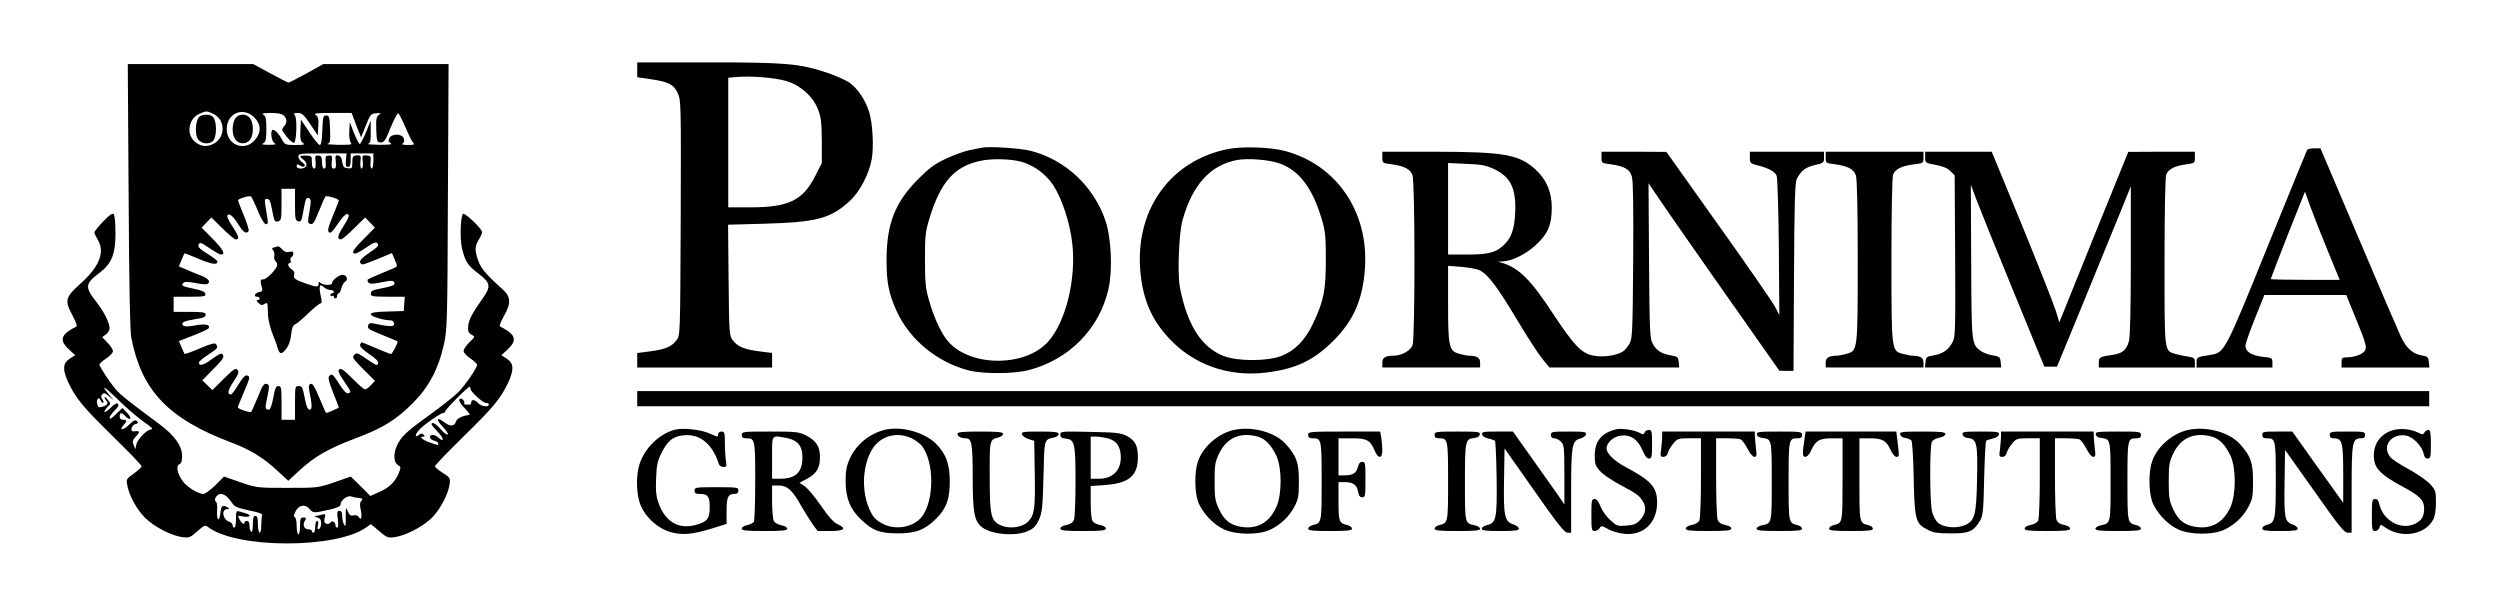 <?xml version="1.0" standalone="no"?>
<!DOCTYPE svg PUBLIC "-//W3C//DTD SVG 20010904//EN"
 "http://www.w3.org/TR/2001/REC-SVG-20010904/DTD/svg10.dtd">
<svg version="1.0" xmlns="http://www.w3.org/2000/svg"
 width="1483pt" height="361pt" viewBox="0 0 1483 361"
 preserveAspectRatio="xMidYMid meet">
<g transform="translate(0,361) scale(0.1,-0.1)"
fill="#000000" stroke="none">
<path d="M3780 3196 l0 -44 75 -11 c112 -16 142 -32 166 -85 19 -44 19 -65 17
-740 -3 -687 -3 -695 -24 -723 -29 -39 -66 -55 -156 -67 l-78 -10 0 -43 0 -43
400 0 400 0 0 43 0 43 -77 10 c-91 12 -128 28 -157 67 -20 27 -21 42 -24 356
l-3 328 218 6 c306 9 388 30 501 132 61 55 116 159 133 250 13 72 6 211 -15
280 -21 69 -67 139 -115 173 -22 16 -83 43 -136 61 -163 54 -242 61 -707 61
l-418 0 0 -44z m885 -67 c85 -26 156 -89 187 -167 19 -49 22 -76 23 -188 l0
-131 -40 -79 c-73 -143 -158 -184 -383 -184 l-132 0 0 384 0 385 48 4 c85 8
233 -4 297 -24z"/>
<path d="M763 2448 c3 -530 8 -802 16 -842 61 -314 221 -481 593 -621 112 -42
189 -89 275 -169 l63 -58 67 62 c91 83 171 129 332 190 161 60 241 109 342
211 92 92 150 201 181 341 21 89 22 123 25 881 l4 787 -371 0 -372 0 -99 -55
c-55 -30 -103 -55 -108 -55 -4 0 -53 25 -108 55 l-101 55 -372 0 -372 0 5
-782z m502 487 c75 -36 74 -144 -2 -180 -40 -19 -77 -13 -110 17 -50 47 -33
136 30 163 41 18 43 18 82 0z m248 -26 c37 -40 37 -88 -2 -131 -62 -69 -166
-28 -166 66 0 97 102 137 168 65z m171 15 c20 -20 20 -43 0 -65 -15 -17 -14
-21 16 -59 18 -22 37 -39 44 -37 15 5 20 145 5 163 -9 11 -6 14 17 14 25 0 36
-10 74 -66 l45 -67 3 54 c3 42 -1 56 -14 66 -15 11 1 13 97 13 l115 0 14 -37
c7 -21 20 -54 28 -73 l14 -35 28 70 c26 66 30 70 61 73 30 3 32 2 16 -10 -15
-11 -17 -26 -15 -88 3 -71 4 -75 27 -75 20 0 28 12 58 88 20 48 40 86 45 85 5
-2 24 -38 41 -79 18 -42 38 -84 46 -93 12 -14 9 -16 -30 -16 -29 0 -39 3 -30
9 8 5 11 16 6 30 -9 29 -70 30 -85 2 -8 -16 -6 -22 7 -30 13 -8 -5 -10 -67
-10 -47 1 -77 3 -67 6 14 4 17 16 16 71 l0 67 -28 -70 c-16 -38 -33 -69 -37
-69 -5 1 -20 31 -34 65 l-25 64 -3 -53 c-2 -31 2 -60 9 -68 10 -12 -1 -14 -72
-13 -46 1 -76 3 -66 6 16 4 17 15 15 86 -3 74 -5 82 -23 82 -18 0 -20 -8 -23
-87 -2 -61 -7 -88 -15 -88 -7 0 -34 34 -62 76 l-50 75 -3 -63 c-2 -50 0 -65
14 -75 15 -11 9 -13 -44 -13 -58 0 -62 2 -77 29 -17 33 -42 61 -56 61 -17 0
-10 -68 9 -79 13 -8 6 -10 -33 -10 -39 0 -46 2 -32 10 14 8 17 24 17 84 0 60
-3 76 -17 84 -14 8 -3 10 44 11 43 0 66 -5 77 -16z m368 -264 c-3 -32 -1 -40
12 -40 12 0 16 10 16 40 l0 40 68 0 67 0 0 -45 c0 -25 -5 -45 -10 -45 -6 0 -9
16 -7 38 3 35 2 38 -23 40 -26 2 -27 0 -23 -38 2 -24 -1 -40 -7 -40 -6 0 -9
16 -7 40 4 38 3 40 -22 38 -23 -2 -26 -7 -26 -41 0 -36 -2 -38 -27 -35 -23 2
-29 9 -33 38 -3 24 -11 36 -24 38 -16 3 -18 -2 -14 -37 3 -32 0 -41 -12 -41
-12 0 -15 9 -12 39 4 36 2 40 -18 38 -19 -1 -21 -6 -18 -39 2 -26 0 -38 -9
-38 -8 0 -13 14 -13 38 0 31 -4 38 -21 39 -19 2 -21 -3 -17 -38 2 -27 0 -39
-9 -39 -8 0 -13 14 -13 38 0 37 -1 38 -35 39 -41 1 -43 -3 -13 -26 13 -11 19
-24 15 -34 -8 -22 -57 -23 -57 -2 0 13 3 13 20 3 27 -17 40 1 13 19 -13 9 -23
24 -23 34 0 18 10 19 143 19 l143 0 -4 -40z m-302 -264 c0 -84 2 -94 19 -99
17 -4 21 4 31 64 12 71 18 83 37 71 8 -5 8 -25 -1 -75 -11 -59 -11 -70 1 -74
19 -8 25 0 58 82 15 39 31 74 36 79 7 8 79 -13 79 -24 0 -3 -16 -43 -35 -89
-33 -78 -36 -101 -15 -101 6 0 26 25 46 55 20 30 43 55 50 55 22 0 17 -16 -21
-76 -34 -53 -37 -74 -12 -74 6 0 41 29 77 65 l66 65 29 -30 29 -30 -69 -70
c-51 -51 -66 -73 -58 -81 8 -8 27 0 71 30 50 34 62 38 72 26 9 -11 0 -21 -49
-54 -41 -28 -58 -46 -55 -56 8 -20 8 -20 105 19 l84 35 16 -37 c9 -20 15 -39
13 -42 -1 -4 -41 -21 -88 -40 -47 -19 -86 -37 -86 -40 1 -25 18 -28 80 -15 67
14 80 13 80 -9 0 -8 -26 -17 -70 -25 -58 -11 -70 -16 -70 -32 0 -17 8 -19 101
-19 l100 0 -3 -42 -3 -43 -97 -3 c-75 -2 -98 -6 -98 -17 0 -12 75 -35 115 -35
18 0 30 -19 18 -31 -6 -6 -35 -4 -76 4 -58 13 -67 13 -72 -1 -8 -21 -3 -24 90
-62 44 -18 81 -33 83 -35 5 -5 -31 -75 -39 -75 -4 0 -44 16 -89 35 -45 19 -83
35 -85 35 -1 0 -5 -7 -9 -15 -3 -10 14 -28 54 -55 41 -28 57 -45 53 -55 -6
-17 -5 -17 -93 42 -31 20 -36 21 -49 8 -14 -13 -8 -23 54 -85 l69 -69 -24 -26
c-13 -14 -28 -25 -35 -25 -6 0 -39 29 -75 65 -48 49 -67 62 -77 54 -10 -9 -4
-23 27 -69 45 -67 45 -66 26 -73 -10 -4 -27 14 -53 54 -40 63 -45 66 -61 47
-7 -9 0 -37 24 -97 19 -47 34 -86 34 -88 0 -3 -69 -33 -75 -33 -2 0 -20 40
-40 89 -28 67 -41 88 -52 84 -11 -4 -13 -14 -9 -37 18 -88 19 -116 3 -116 -11
0 -19 17 -27 58 -16 79 -17 82 -40 82 -19 0 -20 -6 -20 -100 l0 -100 -40 0
-40 0 0 100 c0 90 -2 100 -18 100 -15 0 -21 -13 -31 -70 -8 -42 -18 -70 -25
-70 -21 0 -24 9 -16 48 20 95 20 100 1 105 -15 4 -25 -11 -51 -77 -18 -44 -36
-84 -40 -89 -6 -7 -80 18 -80 27 0 2 16 41 35 86 40 93 40 96 20 103 -9 4 -26
-13 -50 -53 -20 -33 -40 -60 -45 -60 -24 0 -19 26 15 76 30 45 34 58 24 70
-11 13 -23 5 -81 -52 l-68 -68 -30 29 -30 29 66 67 c52 52 64 70 57 83 -8 14
-16 11 -66 -24 -52 -38 -77 -44 -77 -20 0 6 25 26 55 46 58 39 60 41 47 62 -7
10 -29 4 -95 -24 -48 -21 -89 -35 -92 -33 -2 3 -11 21 -19 41 l-15 35 85 33
c47 18 87 37 91 42 13 22 -16 29 -77 18 -46 -8 -66 -8 -74 0 -15 15 5 26 62
35 59 9 72 14 72 31 0 11 -20 14 -95 14 l-95 0 0 45 0 45 96 0 c85 0 95 2 92
17 -2 12 -21 21 -67 30 -72 15 -79 19 -63 35 8 8 27 8 72 -1 33 -7 65 -9 70
-6 22 14 7 33 -37 50 -27 10 -67 27 -90 37 l-42 18 16 38 c8 20 16 38 17 39 1
2 40 -13 86 -33 79 -33 110 -37 110 -15 0 5 -27 26 -60 46 -40 24 -57 41 -53
50 7 21 12 20 70 -20 29 -19 57 -35 62 -35 31 0 16 29 -45 91 l-68 69 29 30
29 30 66 -65 c36 -36 71 -65 77 -65 25 0 21 18 -17 75 -25 37 -36 63 -30 69
12 12 33 -6 67 -60 27 -43 46 -54 58 -34 3 5 -10 48 -30 96 -20 47 -35 87 -33
88 20 14 71 27 78 20 4 -5 23 -44 40 -86 20 -48 39 -78 48 -78 11 0 13 8 8 38
-19 115 -19 112 -3 112 16 0 21 -10 32 -70 12 -63 15 -68 35 -63 18 5 20 14
20 99 l0 94 40 0 40 0 0 -94z"/>
<path d="M1180 2915 c-21 -26 -25 -101 -6 -130 17 -26 57 -33 84 -16 31 19 31
133 0 152 -21 14 -64 10 -78 -6z"/>
<path d="M1396 2908 c-9 -12 -16 -41 -16 -63 0 -53 23 -85 60 -85 37 0 60 32
60 85 0 53 -23 85 -60 85 -18 0 -34 -8 -44 -22z"/>
<path d="M1627 2143 c-14 -4 -16 -8 -6 -19 6 -8 9 -23 6 -34 -3 -10 1 -24 8
-30 8 -6 11 -19 8 -28 -10 -28 -66 -82 -82 -79 -17 2 -19 -13 -7 -50 5 -17 2
-22 -15 -25 -26 -4 -38 -28 -15 -28 9 0 16 -4 16 -10 0 -5 -5 -10 -12 -10 -8
0 -6 -7 5 -17 14 -14 21 -15 36 -6 18 11 19 8 20 -44 0 -49 12 -97 41 -168 5
-11 13 -33 17 -49 12 -39 23 -41 51 -5 15 19 25 48 29 84 4 38 11 56 22 60 9
3 44 32 78 65 34 33 67 60 74 60 7 0 9 10 5 28 -17 75 -12 96 17 67 9 -8 25
-15 36 -15 12 0 21 -4 21 -10 0 -5 -4 -10 -10 -10 -5 0 -10 -5 -10 -11 0 -5 5
-7 10 -4 6 3 10 1 10 -4 0 -6 5 -11 10 -11 6 0 10 7 10 15 0 8 4 15 9 15 5 0
12 13 16 30 4 16 14 34 22 39 21 11 10 41 -15 41 -22 0 -62 -32 -62 -49 0 -15
-53 -14 -68 1 -9 9 -12 8 -12 -5 0 -21 -12 -21 -69 -1 -70 24 -83 33 -76 54 4
13 -1 23 -14 32 -22 13 -29 38 -11 38 5 0 7 6 4 14 -3 8 -1 17 5 21 6 3 11 13
11 22 0 11 -6 14 -24 9 -16 -4 -29 0 -41 14 -10 11 -21 19 -24 19 -3 -1 -14
-3 -24 -6z"/>
<path d="M5825 2734 c-11 -2 -45 -9 -75 -15 -30 -6 -93 -29 -140 -51 -69 -33
-100 -56 -165 -122 -137 -138 -186 -266 -186 -481 0 -133 14 -201 62 -305 77
-165 235 -296 420 -346 85 -23 269 -23 359 0 242 62 423 246 476 484 25 112
16 302 -19 405 -70 203 -237 359 -442 412 -59 16 -251 28 -290 19z m235 -84
c72 -20 143 -72 186 -136 53 -79 101 -225 115 -350 23 -210 -38 -461 -142
-579 -139 -158 -480 -152 -604 11 -38 49 -81 147 -106 239 -19 66 -22 107 -22
235 0 140 2 164 26 243 66 216 146 308 299 342 67 16 186 13 248 -5z"/>
<path d="M7285 2726 c-335 -66 -545 -349 -522 -706 12 -174 62 -298 168 -413
145 -159 356 -235 579 -207 176 21 283 72 400 189 121 121 175 247 187 432 22
333 -168 611 -473 693 -83 23 -253 29 -339 12z m310 -87 c115 -43 193 -149
247 -334 20 -69 23 -102 23 -240 -1 -182 -12 -237 -75 -372 -47 -100 -107
-162 -188 -194 -82 -33 -261 -33 -343 -1 -134 53 -217 185 -260 409 -15 83 -6
318 16 398 59 210 165 326 324 356 68 12 194 1 256 -22z"/>
<path d="M13686 2721 c-3 -5 -109 -265 -236 -577 -251 -620 -254 -626 -337
-639 -82 -13 -83 -14 -83 -45 l0 -30 225 0 225 0 0 29 c0 27 -2 29 -61 35 -64
8 -99 30 -99 66 0 11 25 83 56 160 l56 140 243 0 243 0 62 -152 c51 -125 60
-155 51 -174 -10 -24 -63 -44 -113 -44 -24 0 -28 -4 -28 -30 l0 -30 261 0 260
0 -3 32 c-3 29 -7 33 -39 39 -56 9 -95 43 -127 112 -16 34 -130 299 -253 590
l-224 527 -37 0 c-20 0 -39 -4 -42 -9z m122 -598 l71 -173 -205 0 c-112 0
-204 2 -204 5 0 3 46 121 101 262 l102 256 32 -89 c18 -49 64 -167 103 -261z"/>
<path d="M8200 2676 c0 -33 1 -34 52 -40 79 -11 114 -29 127 -66 15 -44 16
-964 0 -1008 -11 -32 -65 -62 -112 -62 -49 0 -67 -11 -67 -41 l0 -29 290 0
290 0 0 29 c0 29 -18 40 -65 41 -11 0 -37 5 -58 11 -62 17 -67 41 -67 300 l0
222 80 -6 c44 -4 93 -13 109 -21 49 -26 101 -95 216 -286 60 -101 129 -208
153 -237 l43 -53 385 0 385 0 -3 32 c-3 30 -7 33 -47 40 -55 9 -86 29 -108 71
-16 29 -18 74 -21 491 l-3 459 78 -115 c43 -64 218 -314 388 -556 l310 -441
42 -1 42 0 3 558 c2 449 6 562 17 582 26 49 54 69 107 81 52 12 54 13 54 46
l0 33 -220 0 -220 0 0 -35 c0 -32 3 -35 43 -45 68 -17 107 -38 116 -63 5 -13
11 -205 13 -425 l3 -401 -25 48 c-14 27 -164 245 -335 484 l-310 436 -192 1
-193 0 0 -34 c0 -33 1 -34 52 -40 84 -12 115 -29 128 -73 8 -26 10 -178 8
-498 -3 -418 -5 -463 -21 -492 -9 -18 -28 -40 -40 -48 -39 -25 -121 -36 -179
-24 -68 15 -111 60 -234 246 -133 203 -203 273 -304 304 l-25 7 27 1 c56 2
138 42 198 97 73 68 95 120 95 224 0 91 -33 168 -97 225 -98 89 -185 104 -595
105 l-313 0 0 -34z m661 -68 c100 -46 134 -116 127 -262 -5 -102 -25 -155 -78
-199 -43 -37 -89 -47 -212 -47 l-108 0 0 271 0 272 108 -5 c88 -3 117 -9 163
-30z"/>
<path d="M10830 2676 c0 -33 1 -34 52 -40 79 -11 114 -29 127 -66 7 -23 11
-179 11 -507 0 -536 0 -534 -67 -552 -21 -6 -47 -11 -58 -11 -47 -1 -65 -12
-65 -41 l0 -29 290 0 290 0 0 29 c0 29 -18 40 -65 41 -11 0 -37 5 -58 11 -67
18 -67 16 -67 558 0 281 4 490 10 505 12 33 51 52 123 61 57 7 57 7 57 41 l0
34 -290 0 -290 0 0 -34z"/>
<path d="M11420 2677 c0 -33 1 -34 62 -45 43 -8 70 -19 88 -37 l25 -25 3 -478
c2 -439 1 -480 -15 -511 -24 -46 -58 -70 -113 -79 -42 -7 -45 -10 -48 -40 l-3
-32 226 0 226 0 -3 32 c-3 30 -6 33 -48 40 -25 4 -56 16 -70 26 -55 41 -55 40
-57 532 l-2 455 31 -84 c17 -46 115 -289 218 -540 l187 -456 37 0 38 0 140
340 c77 187 175 428 219 535 l79 195 0 -440 c0 -279 -4 -454 -11 -478 -14 -53
-40 -74 -96 -82 -78 -11 -83 -14 -83 -46 l0 -29 285 0 285 0 0 29 c0 27 -4 30
-42 36 -24 3 -58 11 -75 16 -65 20 -63 3 -63 546 0 289 4 502 10 517 12 32 50
52 118 61 51 7 52 7 52 41 l0 34 -197 0 -198 -1 -205 -505 -204 -506 -22 71
c-12 39 -102 266 -200 506 l-179 435 -197 0 -198 0 0 -33z"/>
<path d="M612 2296 c-29 -30 -52 -59 -52 -65 0 -6 9 -25 20 -43 44 -73 10
-160 -103 -261 -91 -81 -95 -100 -45 -192 20 -37 27 -60 20 -63 -6 -2 -26 -13
-44 -25 -48 -33 -48 -65 0 -109 l38 -35 -33 -21 c-41 -28 -43 -64 -8 -140 44
-94 85 -144 261 -317 96 -93 174 -175 174 -181 0 -5 -21 -25 -46 -43 -44 -31
-46 -34 -39 -69 10 -60 56 -144 105 -193 53 -53 155 -106 220 -115 42 -6 48
-3 90 34 42 37 47 39 65 25 169 -128 758 -129 937 -2 l28 20 50 -42 c46 -39
52 -41 93 -35 61 9 154 56 209 105 52 46 106 144 115 208 5 37 3 40 -41 68
-25 16 -46 34 -46 39 0 6 78 87 174 181 176 172 217 223 261 317 35 76 33 112
-8 140 l-33 21 38 35 c48 44 48 76 0 109 -18 12 -38 23 -44 25 -8 3 0 25 20
61 46 81 43 117 -10 164 -94 84 -126 122 -142 169 -21 62 -20 82 4 122 11 18
20 38 20 45 0 20 -107 121 -114 108 -15 -23 -18 -149 -6 -202 19 -80 34 -103
97 -151 72 -55 77 -76 29 -144 -67 -95 -86 -132 -89 -170 -2 -30 2 -40 20 -49
22 -12 22 -12 -12 -45 -19 -19 -35 -42 -35 -52 0 -10 18 -30 40 -44 22 -15 40
-32 40 -38 0 -18 -67 -116 -108 -159 -20 -21 -84 -73 -142 -115 -158 -114
-189 -141 -216 -187 -31 -53 -33 -115 -4 -133 19 -12 19 -14 5 -50 -22 -52
-59 -87 -118 -112 l-50 -22 -58 58 -58 57 -98 -34 c-97 -33 -100 -33 -278 -33
-178 0 -181 0 -278 33 l-98 34 -52 -52 c-29 -28 -61 -51 -70 -51 -31 0 -95 39
-121 73 -34 44 -44 94 -22 103 11 4 16 19 16 48 0 62 -44 123 -137 192 -182
135 -224 168 -254 202 -36 41 -99 136 -99 150 0 5 18 21 40 36 22 14 40 34 40
43 0 9 -14 32 -32 50 l-32 33 22 16 c12 8 22 25 22 37 -1 34 -34 100 -79 157
-68 86 -66 108 15 168 76 57 99 112 99 239 0 60 -4 106 -11 113 -7 7 -25 -5
-62 -44z m2179 -993 c-1 -15 73 -83 91 -83 10 0 18 -4 18 -10 0 -18 -46 -11
-65 10 -19 21 -40 22 -40 2 0 -7 -3 -12 -7 -12 -5 0 -15 0 -24 0 -8 0 -13 4
-10 9 3 5 -1 14 -8 20 -11 9 -16 9 -21 1 -4 -7 9 -29 31 -51 21 -21 34 -40 29
-40 -42 -5 -74 -21 -80 -39 -9 -30 -34 -32 -69 -5 -47 36 -53 18 -9 -27 20
-21 33 -41 29 -45 -4 -5 -23 9 -41 30 -29 34 -55 48 -55 30 0 -4 17 -24 37
-45 36 -37 40 -67 5 -35 -10 10 -26 17 -35 17 -26 0 -20 -27 8 -34 14 -4 25
-11 25 -16 0 -13 2 -13 -53 6 -43 15 -63 34 -35 34 9 0 9 3 0 12 -8 8 -15 8
-26 -1 -30 -25 -24 7 7 36 39 37 122 93 136 93 6 0 11 4 11 8 0 12 141 154
147 148 3 -2 4 -8 4 -13z m-2080 -74 c45 -44 110 -99 143 -122 49 -34 57 -43
40 -45 -28 -4 -81 -61 -86 -92 l-5 -25 -10 25 c-9 21 -7 29 15 53 25 26 22 33
-15 28 -23 -3 -14 36 9 43 18 4 20 8 10 18 -9 9 -19 5 -47 -22 -35 -34 -62
-36 -32 -2 22 24 21 32 -3 32 -13 0 -20 7 -20 20 0 25 12 25 35 0 10 -11 22
-17 27 -14 5 4 -3 19 -18 35 l-28 29 -38 -37 c-24 -24 -38 -32 -38 -22 0 8 14
28 30 44 20 19 27 32 20 39 -7 7 -22 -1 -45 -24 -19 -19 -35 -29 -35 -22 0 6
9 19 19 29 19 18 19 18 0 42 -10 13 -19 19 -19 14 0 -5 5 -14 12 -21 14 -14 4
-26 -28 -36 -17 -5 -23 -1 -27 16 -8 27 9 49 19 25 3 -9 10 -17 15 -17 5 0 4
9 -3 20 -10 15 -10 22 0 32 9 9 18 6 39 -13 l28 -24 -21 25 c-65 77 -39 63 57
-31z m637 -567 c9 -9 24 -28 32 -40 11 -17 34 -27 98 -40 60 -12 81 -20 77
-30 -3 -8 -5 -34 -5 -58 0 -24 -4 -44 -10 -44 -5 0 -10 23 -10 50 0 38 -4 50
-15 50 -11 0 -15 -12 -15 -51 0 -31 -4 -48 -10 -44 -5 3 -10 19 -10 36 0 19
-5 29 -15 29 -8 0 -15 -5 -15 -11 0 -15 -18 -2 -31 23 -11 20 -9 20 25 14 38
-7 52 8 16 18 -11 3 -29 9 -40 12 -18 5 -20 1 -20 -45 0 -28 -4 -51 -10 -51
-5 0 -10 6 -10 14 0 8 -9 18 -20 21 -40 13 -49 75 -11 75 14 0 14 2 1 10 -28
18 -39 10 -42 -30 -2 -22 -7 -40 -13 -40 -6 0 -9 21 -7 49 2 28 -1 52 -7 55
-17 11 6 46 29 46 11 0 28 -8 38 -18z m780 -6 c24 -1 27 -7 12 -22 -5 -5 -6
-24 0 -48 9 -43 3 -68 -11 -44 -5 9 -18 14 -32 11 -18 -4 -25 2 -34 24 -11 27
-12 25 -12 -22 1 -68 0 -72 -11 -55 -5 8 -10 30 -10 48 0 23 -5 32 -16 32 -14
0 -16 -8 -10 -50 4 -32 3 -50 -4 -50 -5 0 -10 6 -10 14 0 21 -21 31 -30 16 -4
-7 -15 -10 -24 -7 -12 5 -15 14 -10 33 6 25 5 27 -17 21 -13 -4 -31 -7 -39 -8
-8 0 -4 -4 10 -8 19 -5 25 -14 25 -36 0 -15 -6 -30 -13 -33 -9 -3 -11 3 -6 22
4 16 2 26 -5 26 -6 0 -11 -16 -11 -35 0 -19 -4 -35 -10 -35 -5 0 -10 5 -10 10
0 6 -9 10 -20 10 -26 0 -37 27 -21 51 9 16 8 19 -9 19 -17 0 -20 -7 -20 -50 0
-27 -4 -50 -10 -50 -5 0 -10 22 -10 49 0 28 -5 51 -11 53 -8 3 -6 14 5 36 20
38 57 43 83 12 21 -24 25 -24 114 -4 45 10 69 20 69 30 0 26 40 57 63 49 12
-4 32 -8 45 -9z"/>
<path d="M3780 1245 l0 -45 5315 0 5315 0 0 45 0 45 -5315 0 -5315 0 0 -45z"/>
<path d="M4004 1061 c-91 -23 -178 -107 -210 -203 -23 -69 -20 -185 7 -247 30
-71 102 -136 175 -157 71 -20 130 -15 247 21 l87 27 0 77 c0 82 9 101 47 101
16 0 23 6 23 20 0 19 -7 20 -130 20 -123 0 -130 -1 -130 -20 0 -16 7 -20 33
-20 46 0 57 -15 57 -80 0 -68 -16 -87 -87 -105 -98 -25 -174 19 -214 124 -17
46 -20 73 -17 151 3 82 8 105 33 155 34 67 64 93 117 101 103 17 182 -43 222
-168 3 -10 15 -18 27 -18 19 0 21 4 15 38 -3 20 -6 67 -6 105 0 60 -2 67 -20
67 -11 0 -20 -7 -20 -15 0 -19 1 -19 -52 4 -50 23 -158 34 -204 22z"/>
<path d="M5247 1060 c-92 -24 -170 -88 -208 -175 -17 -38 -23 -69 -23 -130 1
-102 27 -166 94 -229 69 -65 108 -79 215 -80 105 -1 162 21 228 87 62 62 81
116 81 222 0 103 -22 162 -82 223 -70 69 -207 106 -305 82z m159 -49 c22 -10
50 -31 62 -45 75 -97 75 -325 0 -422 -47 -59 -148 -80 -223 -45 -48 22 -69 44
-90 96 -44 104 -39 244 13 340 46 86 146 118 238 76z"/>
<path d="M7321 1060 c-93 -20 -186 -100 -215 -188 -21 -59 -20 -176 0 -235 22
-64 91 -139 156 -168 71 -32 201 -33 269 -3 63 29 116 78 147 138 24 45 27 62
27 151 0 110 -13 148 -76 219 -62 71 -197 109 -308 86z m140 -40 c44 -12 81
-51 111 -115 33 -74 33 -228 -1 -303 -42 -93 -114 -133 -209 -117 -64 10 -101
40 -130 103 -24 51 -27 69 -27 167 0 100 3 115 28 167 45 92 125 126 228 98z"/>
<path d="M9585 1063 c-86 -22 -125 -71 -125 -156 0 -48 4 -61 30 -90 16 -19
69 -55 117 -81 101 -54 113 -62 136 -96 25 -36 21 -75 -11 -111 -24 -27 -37
-33 -84 -37 -53 -4 -58 -2 -96 33 -23 20 -48 56 -58 81 -11 30 -23 44 -35 44
-17 0 -19 -9 -19 -95 0 -88 2 -95 20 -95 10 0 23 8 29 17 9 16 12 16 51 -6 24
-13 65 -25 98 -28 113 -10 192 67 192 186 0 91 -35 130 -188 211 -67 36 -112
80 -112 110 0 34 42 71 85 76 57 7 101 -23 128 -87 14 -33 27 -49 39 -49 16 0
18 10 18 85 0 77 -2 85 -19 85 -10 0 -22 -7 -25 -15 -5 -14 -9 -14 -33 -1 -32
16 -108 27 -138 19z"/>
<path d="M12981 1060 c-93 -20 -186 -100 -215 -188 -21 -59 -20 -176 0 -235
22 -64 91 -139 156 -168 71 -32 201 -33 269 -3 63 29 116 78 147 138 24 45 27
62 27 151 0 110 -13 148 -76 219 -62 71 -197 109 -308 86z m140 -40 c44 -12
81 -51 111 -115 33 -74 33 -228 -1 -303 -42 -93 -114 -133 -209 -117 -64 10
-101 40 -130 103 -24 51 -27 69 -27 167 0 100 3 115 28 167 45 92 125 126 228
98z"/>
<path d="M14185 1055 c-77 -27 -116 -99 -100 -182 9 -49 50 -86 164 -148 104
-55 131 -82 131 -132 0 -45 -14 -69 -50 -88 -85 -44 -195 15 -217 118 -4 18
-12 27 -24 27 -17 0 -19 -9 -19 -95 0 -87 2 -95 19 -95 11 0 23 9 26 20 6 20
7 20 33 2 98 -69 239 -45 287 48 9 18 15 56 15 99 0 67 -2 73 -34 109 -19 21
-76 60 -126 88 -51 27 -101 60 -111 73 -52 65 7 143 95 127 41 -8 94 -63 103
-107 4 -20 12 -29 24 -29 17 0 19 9 19 85 0 68 -3 85 -15 85 -7 0 -18 -7 -23
-15 -7 -14 -12 -14 -38 -1 -46 23 -114 28 -159 11z"/>
<path d="M4400 1030 c0 -15 7 -20 28 -20 51 0 52 -6 52 -254 0 -127 -4 -236
-8 -242 -4 -6 -22 -15 -39 -19 -19 -3 -33 -13 -33 -21 0 -11 25 -14 135 -14
109 0 135 3 135 14 0 8 -15 17 -35 20 -19 4 -39 15 -45 26 -5 10 -10 62 -10
114 l0 96 41 0 c49 0 81 -29 134 -125 20 -34 49 -81 65 -104 l30 -41 75 0 c84
0 100 15 43 41 -23 10 -53 43 -98 109 -36 52 -79 104 -96 115 l-32 21 44 23
c57 31 78 64 78 128 1 63 -22 99 -84 131 -41 20 -58 22 -212 22 -161 0 -168
-1 -168 -20z m270 -19 c62 -13 90 -47 90 -112 0 -92 -39 -129 -136 -129 l-44
0 0 125 c0 142 -6 134 90 116z"/>
<path d="M5680 1036 c0 -15 21 -26 50 -26 34 0 40 -33 40 -225 0 -210 9 -264
51 -299 55 -47 202 -60 277 -26 34 15 47 29 65 67 19 43 22 70 27 257 5 225 3
218 63 231 15 3 27 12 27 20 0 12 -20 15 -111 15 -97 0 -110 -2 -107 -16 2 -9
19 -22 38 -28 l35 -11 3 -180 c4 -218 -1 -257 -36 -296 -35 -39 -118 -50 -172
-22 -52 27 -59 58 -59 289 -1 216 -1 216 52 229 15 4 27 13 27 21 0 11 -26 14
-135 14 -109 0 -135 -3 -135 -14z"/>
<path d="M6290 1032 c0 -16 8 -21 32 -24 53 -5 58 -27 58 -255 0 -111 -4 -213
-9 -226 -7 -17 -20 -26 -45 -31 -22 -4 -36 -13 -36 -21 0 -12 24 -15 135 -15
111 0 135 3 135 15 0 8 -14 17 -35 21 -20 3 -40 15 -45 25 -6 10 -10 60 -10
112 l0 94 86 6 c141 10 194 55 194 164 0 69 -16 100 -64 126 -37 19 -61 22
-218 25 -174 4 -178 3 -178 -16z m281 -22 c47 -13 69 -39 76 -88 12 -92 -39
-152 -129 -152 l-48 0 0 125 0 125 33 0 c17 0 48 -5 68 -10z"/>
<path d="M7760 1030 c0 -15 7 -20 28 -20 51 0 52 -6 52 -256 0 -248 0 -246
-53 -259 -15 -4 -27 -13 -27 -21 0 -11 26 -14 130 -14 104 0 130 3 130 14 0 8
-12 17 -27 21 -50 12 -53 20 -53 141 l0 114 36 0 c50 0 72 -15 80 -55 4 -25
11 -35 25 -35 17 0 19 9 19 105 0 97 -1 105 -19 105 -13 0 -21 -9 -26 -30 -8
-36 -31 -50 -79 -50 l-36 0 0 110 0 110 80 0 c89 0 109 -11 136 -76 20 -47 44
-45 44 4 0 20 -3 54 -6 75 l-7 37 -213 0 c-207 0 -214 -1 -214 -20z"/>
<path d="M8510 1030 c0 -15 7 -20 28 -20 51 0 52 -6 52 -256 0 -248 0 -246
-53 -259 -15 -4 -27 -13 -27 -21 0 -11 26 -14 135 -14 108 0 135 3 135 14 0 7
-14 16 -32 20 -59 12 -58 8 -58 255 0 247 2 257 55 263 19 2 31 9 33 21 3 15
-8 17 -132 17 -129 0 -136 -1 -136 -20z"/>
<path d="M8792 1033 c2 -10 17 -20 36 -24 18 -4 36 -10 40 -14 4 -3 8 -103 10
-220 3 -241 -2 -268 -58 -280 -16 -4 -30 -13 -30 -21 0 -11 22 -14 110 -14 88
0 110 3 110 14 0 8 -16 20 -35 26 -50 17 -57 50 -53 268 l3 182 175 -249 c139
-199 180 -250 198 -251 l22 0 0 244 c0 273 5 301 53 314 18 5 33 16 35 25 3
15 -8 17 -102 17 -99 0 -106 -1 -106 -20 0 -13 7 -20 20 -20 11 0 29 -9 40
-20 18 -18 20 -33 20 -196 l0 -177 -37 55 c-21 30 -90 127 -153 216 l-115 162
-93 0 c-83 0 -93 -2 -90 -17z"/>
<path d="M9860 1021 c0 -15 -3 -49 -6 -75 -6 -42 -5 -46 14 -46 13 0 22 9 26
24 3 14 18 38 32 55 24 29 30 31 95 31 l69 0 0 -236 c0 -133 -4 -243 -10 -253
-5 -10 -25 -22 -45 -25 -21 -4 -35 -13 -35 -21 0 -12 24 -15 135 -15 111 0
135 3 135 15 0 8 -14 17 -36 21 -25 5 -38 14 -45 31 -5 13 -9 128 -9 254 l0
229 64 0 c35 0 72 -3 81 -6 9 -4 27 -28 41 -55 14 -28 31 -49 41 -49 13 0 15
8 9 53 -3 28 -6 62 -6 75 l0 22 -275 0 -275 0 0 -29z"/>
<path d="M10422 1033 c2 -12 14 -19 33 -21 55 -7 55 -6 55 -257 0 -253 1 -249
-58 -261 -18 -4 -32 -13 -32 -20 0 -11 27 -14 135 -14 109 0 135 3 135 14 0 8
-12 17 -27 21 -53 13 -53 11 -53 259 0 250 1 256 52 256 21 0 28 5 28 20 0 19
-7 20 -136 20 -124 0 -135 -2 -132 -17z"/>
<path d="M10706 1018 c-15 -100 -15 -118 3 -118 11 0 25 16 36 41 26 56 48 69
122 69 l63 0 0 -244 c0 -261 1 -258 -53 -271 -15 -4 -27 -13 -27 -21 0 -11 26
-14 130 -14 104 0 130 3 130 14 0 8 -12 17 -27 21 -54 13 -53 10 -53 271 l0
244 63 0 c74 0 96 -13 122 -69 11 -24 25 -41 35 -41 17 0 17 0 4 108 l-5 42
-269 0 -269 0 -5 -32z"/>
<path d="M11272 1033 c2 -11 14 -19 30 -21 15 -2 31 -9 36 -15 6 -7 12 -106
14 -222 5 -246 11 -271 80 -306 35 -19 60 -23 140 -23 108 -1 135 11 173 75
18 30 21 57 25 251 3 119 8 220 12 223 4 4 22 10 40 14 19 4 34 14 36 24 3 15
-8 17 -108 17 -101 0 -111 -2 -108 -17 2 -11 14 -19 31 -21 54 -6 59 -31 55
-239 -4 -220 -13 -254 -75 -279 -49 -21 -128 -13 -159 17 -12 11 -27 40 -33
64 -14 54 -15 390 -1 414 5 10 25 22 45 25 21 4 35 13 35 21 0 12 -24 15 -136
15 -124 0 -135 -2 -132 -17z"/>
<path d="M11870 1021 c0 -15 -3 -49 -6 -75 -6 -42 -5 -46 14 -46 13 0 22 9 26
24 3 14 18 38 32 55 24 29 30 31 95 31 l69 0 0 -236 c0 -133 -4 -243 -10 -253
-5 -10 -25 -22 -45 -25 -21 -4 -35 -13 -35 -21 0 -12 24 -15 135 -15 111 0
135 3 135 15 0 8 -14 17 -36 21 -25 5 -38 14 -45 31 -5 13 -9 128 -9 254 l0
229 64 0 c35 0 72 -3 81 -6 9 -4 27 -28 41 -55 14 -28 31 -49 41 -49 13 0 15
8 9 53 -3 28 -6 62 -6 75 l0 22 -275 0 -275 0 0 -29z"/>
<path d="M12432 1033 c2 -12 14 -19 33 -21 55 -7 55 -6 55 -257 0 -253 1 -249
-58 -261 -18 -4 -32 -13 -32 -20 0 -11 27 -14 135 -14 109 0 135 3 135 14 0 8
-12 17 -27 21 -53 13 -53 11 -53 259 0 250 1 256 52 256 21 0 28 5 28 20 0 19
-7 20 -136 20 -124 0 -135 -2 -132 -17z"/>
<path d="M13420 1030 c0 -15 7 -20 28 -20 50 0 52 -7 52 -245 0 -239 -3 -256
-55 -269 -14 -4 -25 -13 -25 -21 0 -12 19 -15 105 -15 83 0 105 3 105 14 0 8
-13 19 -29 24 -48 17 -52 35 -49 247 l3 196 174 -245 c144 -205 177 -246 197
-246 l24 0 0 258 c0 281 4 302 56 302 17 0 24 5 24 20 0 19 -7 20 -105 20 -98
0 -105 -1 -105 -20 0 -14 7 -20 23 -20 51 0 57 -22 57 -210 l0 -173 -151 211
-151 212 -89 0 c-82 0 -89 -1 -89 -20z"/>
</g>
</svg>
